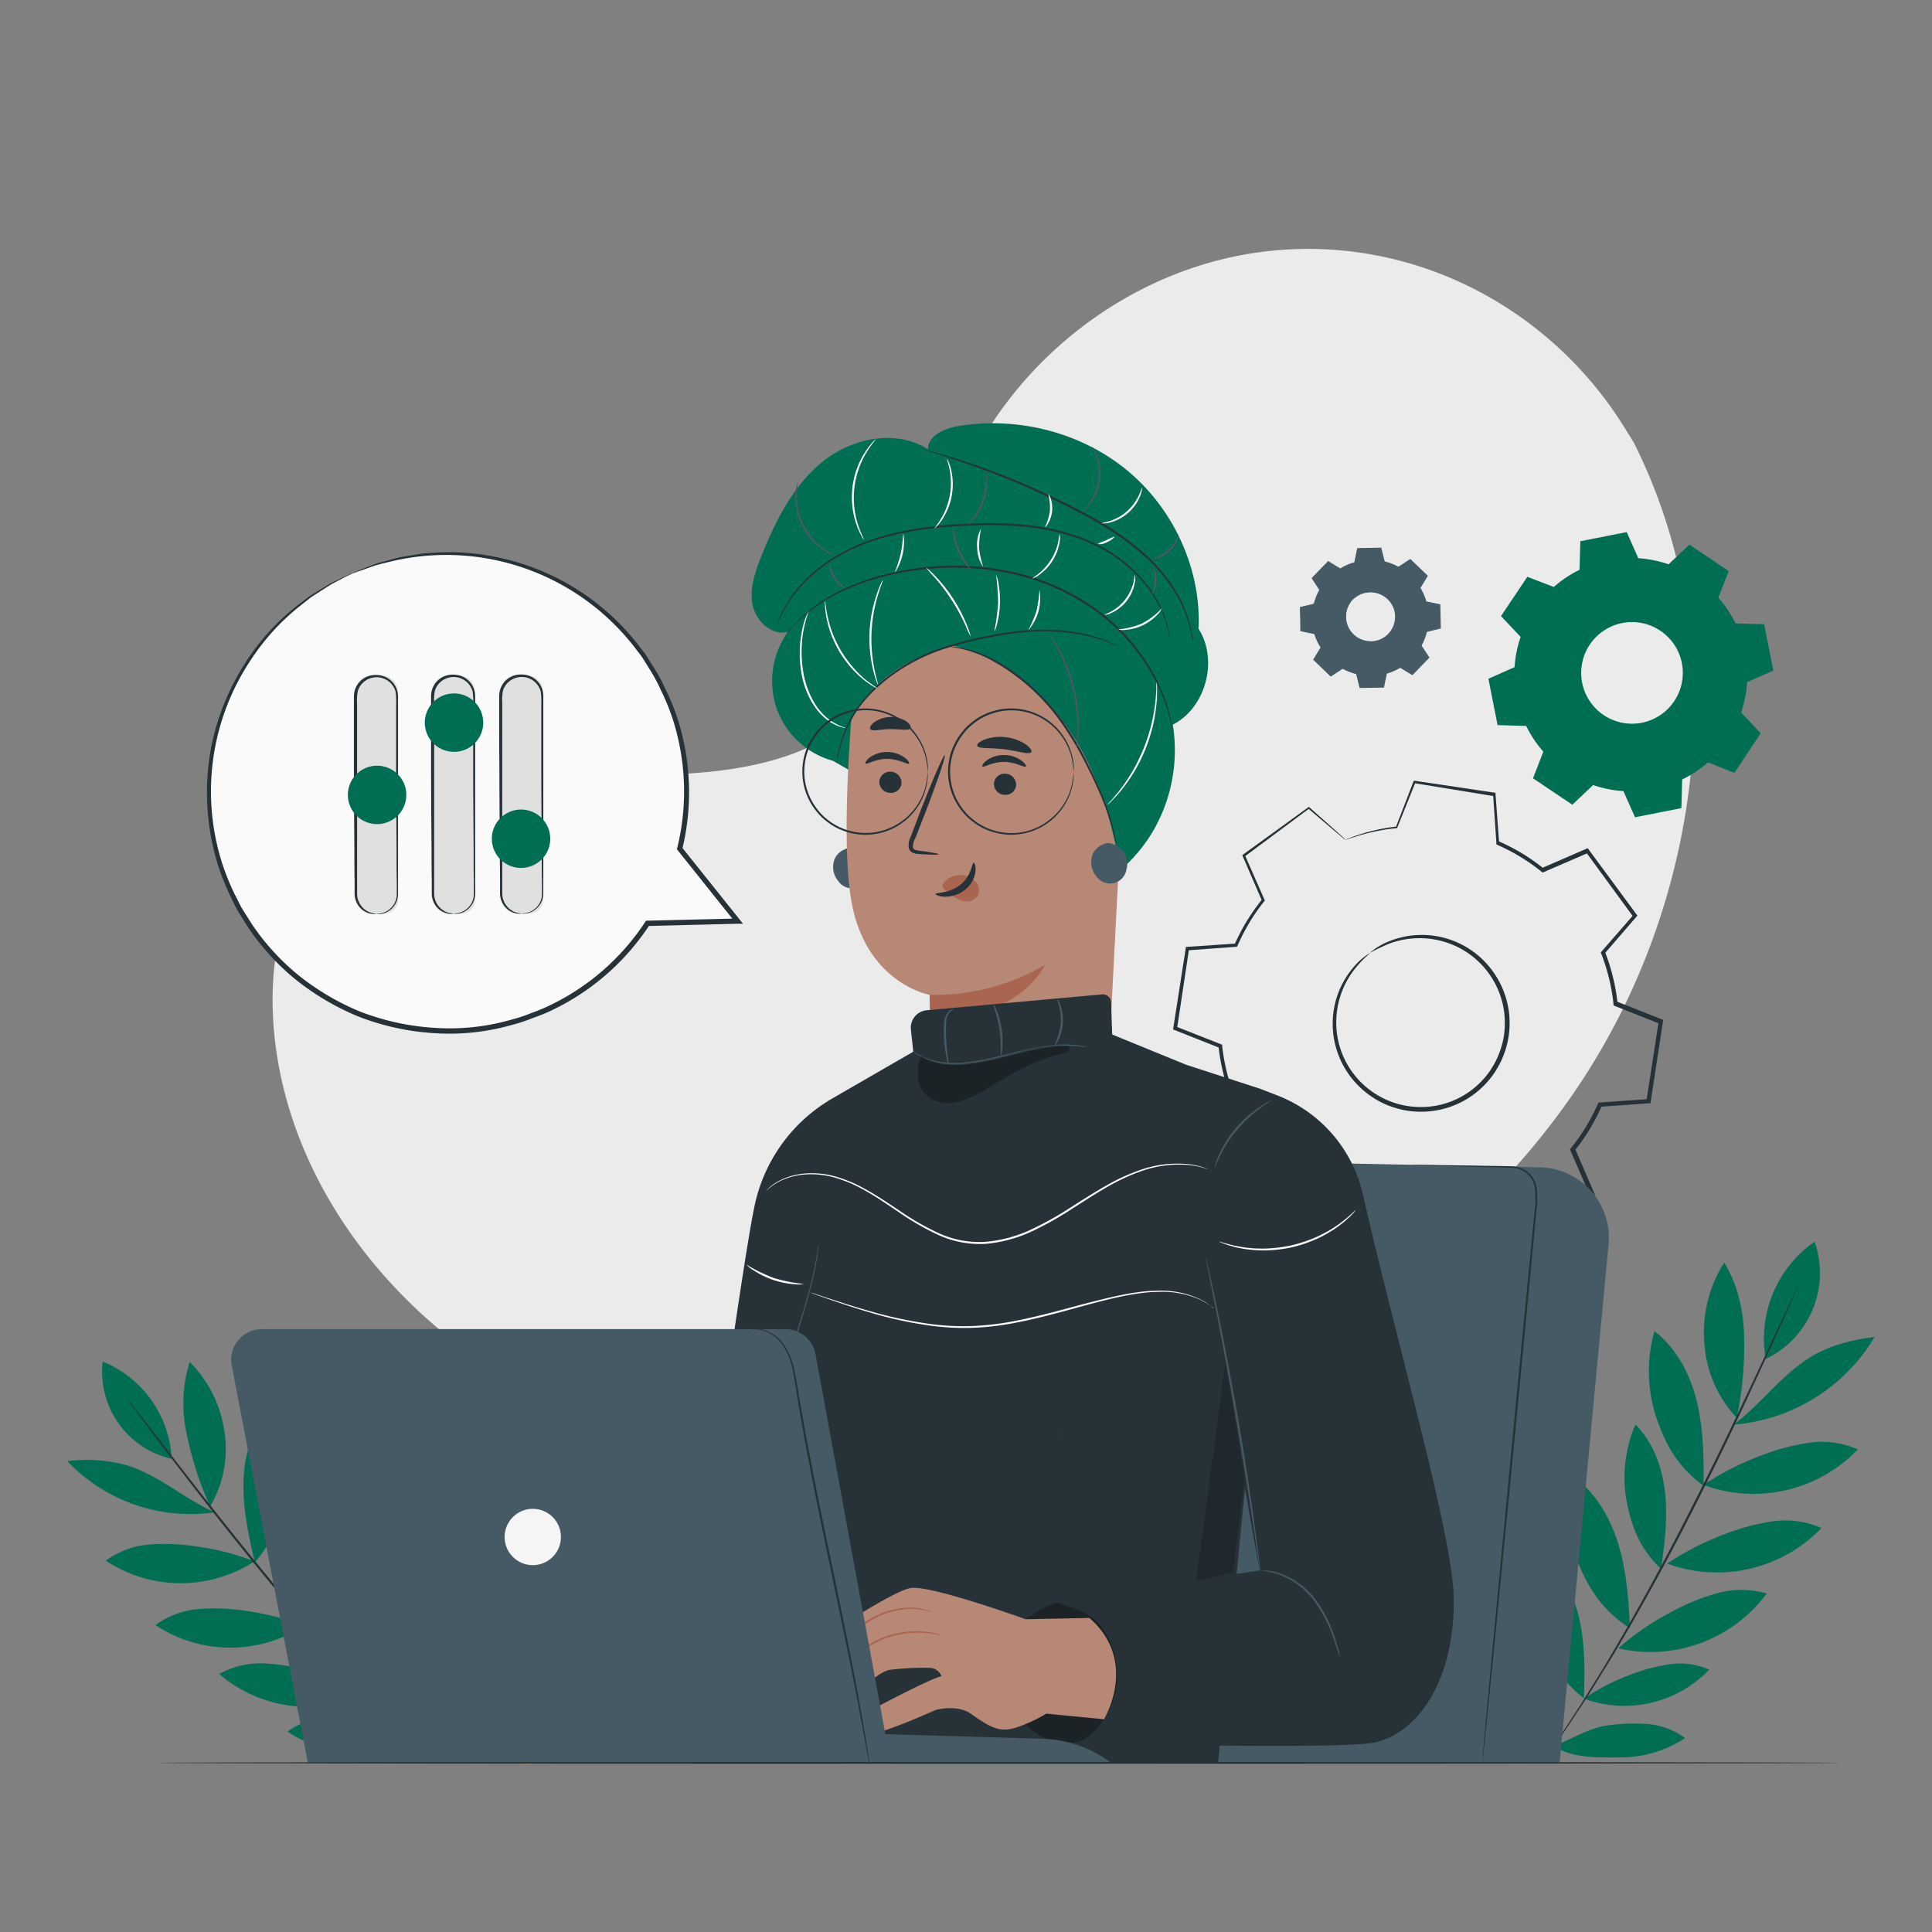 <svg xmlns="http://www.w3.org/2000/svg" viewBox="0 0 500 500"><rect x="0" y="0" width="500" height="500" fill="#808080" stroke="none"/><g id="freepik--background-simple--inject-2"><path d="M422.84,114.57,420.63,111C402,80.66,368.31,62.38,332.79,64.6a93,93,0,0,0-13.59,1.84c-32.3,6.83-60.4,30.94-72,61.83-6.85,18.16-8.77,39.07-21.77,53.49-16.91,18.76-45.64,19.35-70.89,18.57s-54-.11-70.82,18.73c-10.55,11.79-13.9,28.57-13.05,44.37,2.25,41.83,31.77,79.23,69.31,97.82s81.73,20.26,122.82,12.08c57.55-11.46,112.28-42.92,145.18-91.51S449.17,167,422.84,114.57Z" style="fill:#ebebeb"></path></g><g id="freepik--Gears--inject-2"><path d="M402.13,151.9a30.22,30.22,0,0,1,6.65-4.43l.21-7.4,12-2.37,3,6.77a30.07,30.07,0,0,1,7.84,1.57l5.38-5.09,10.18,6.83-2.67,6.91a29.76,29.76,0,0,1,4.43,6.65l7.41.21,2.37,12-6.78,3a30,30,0,0,1-1.56,7.83l5.08,5.38L448.88,200,442,197.31a30,30,0,0,1-6.66,4.43l-.2,7.4-12,2.37-3-6.77a30.07,30.07,0,0,1-7.84-1.57l-5.38,5.09-10.18-6.83,2.67-6.91a29.76,29.76,0,0,1-4.43-6.65l-7.41-.21-2.37-12,6.77-3a30.41,30.41,0,0,1,1.57-7.83l-5.08-5.38,6.82-10.18,6.91,2.66Zm9.31,14.92a13.15,13.15,0,1,0,18.24-3.6A13.15,13.15,0,0,0,411.44,166.82Z" style="fill:#006E52"></path><path d="M346.88,147.11a14.5,14.5,0,0,1,3.62-1.57l.74-3.58,6.05-.11.87,3.55a14.62,14.62,0,0,1,3.67,1.45l3.06-2,4.36,4.21-1.9,3.12a14.66,14.66,0,0,1,1.57,3.62l3.58.75.11,6.05-3.55.87a15.33,15.33,0,0,1-1.45,3.67l2,3.06-4.21,4.35-3.12-1.9a15.07,15.07,0,0,1-3.62,1.58l-.75,3.58-6.05.1-.87-3.55a14.89,14.89,0,0,1-3.67-1.44l-3.06,2-4.35-4.2,1.9-3.13a14.53,14.53,0,0,1-1.58-3.62l-3.58-.74-.1-6.05,3.55-.87a14.59,14.59,0,0,1,1.44-3.67l-2-3.06,4.2-4.36,3.13,1.9Zm3.22,8.06a6.49,6.49,0,1,0,9.18-.16A6.49,6.49,0,0,0,350.1,155.17Z" style="fill:#455a64"></path><path d="M350.1,155.17a4.87,4.87,0,0,1,1.21-1.06,6.48,6.48,0,0,1,4.24-1,6.55,6.55,0,0,1,2.88,1,6.68,6.68,0,0,1,2.32,2.62,6,6,0,0,1,.59,1.82,6.09,6.09,0,0,1,0,2,6.64,6.64,0,0,1-1.8,3.75,6.71,6.71,0,0,1-3.68,1.93,6.11,6.11,0,0,1-2,0,6.29,6.29,0,0,1-1.84-.52,6.59,6.59,0,0,1-2.7-2.24,6.52,6.52,0,0,1-.27-7.11,5.09,5.09,0,0,1,1-1.24s-.39.43-.89,1.32a6.5,6.5,0,0,0-.72,4.15,6.37,6.37,0,0,0,3.71,4.8,6,6,0,0,0,1.75.49,5.72,5.72,0,0,0,1.89,0,6.28,6.28,0,0,0,5.18-5.37,6,6,0,0,0,0-1.89,5.92,5.92,0,0,0-.54-1.73,6.42,6.42,0,0,0-9.06-2.67C350.52,154.76,350.14,155.2,350.1,155.17Z" style="fill:#455a64"></path><path d="M346.88,147.11l-.2-.11-.6-.34-2.36-1.4h.07l-4.17,4.37v-.11l2,3,0,.05,0,.06a14.53,14.53,0,0,0-1.42,3.65l0,.07h-.07l-3.55.89.1-.14q.06,2.86.12,6.05l-.12-.14,3.59.74.09,0,0,.09A14.65,14.65,0,0,0,342,167.5l.05.08-.05.08-1.89,3.13,0-.2,4.35,4.2-.21,0,3.06-2,.08-.06.1.05a14.85,14.85,0,0,0,3.63,1.43l.1,0,0,.11.87,3.55-.18-.14,6.05-.11-.18.15c.24-1.13.49-2.35.75-3.58l0-.11.11,0a15,15,0,0,0,3.57-1.55h0l.1,0,.09,0,3.13,1.9-.23,0,4.2-4.35,0,.23-2-3.06-.06-.1.05-.09a14.44,14.44,0,0,0,1.43-3.63l0-.1.1,0,3.56-.87-.14.18c0-2.07-.07-4.08-.1-6.05l.14.16-3.58-.75-.1,0,0-.09a14.6,14.6,0,0,0-1.55-3.59l0-.08,0-.08,1.9-3.12,0,.19-4.35-4.22.18,0-3.06,2-.07,0-.07,0a14.81,14.81,0,0,0-3.64-1.44l-.07,0,0-.07c-.31-1.29-.59-2.45-.85-3.55l.1.08-6.05.08.08-.07c-.3,1.43-.55,2.6-.76,3.58v0h0a15.13,15.13,0,0,0-2.76,1.07l-.65.34-.22.11a1.72,1.72,0,0,1,.2-.14l.64-.37a14.91,14.91,0,0,1,2.76-1.12l0,0c.2-1,.43-2.15.72-3.58v-.07h.07l6.05-.13h.09l0,.08c.27,1.1.56,2.26.88,3.55l-.09-.09a14.91,14.91,0,0,1,3.71,1.45h-.14l3.05-2,.1-.06.08.08,4.36,4.19.09.09-.06.11c-.62,1-1.24,2.05-1.89,3.12v-.16a15,15,0,0,1,1.59,3.65l-.12-.11,3.58.74.13,0v.13q.06,3,.12,6.05v.14l-.14,0-3.55.87.13-.13a14.76,14.76,0,0,1-1.46,3.72V167l2,3.05.08.13-.1.1-4.2,4.36-.11.1-.12-.07-3.13-1.9h.19a14.47,14.47,0,0,1-3.66,1.59l.13-.14c-.25,1.23-.51,2.45-.74,3.58l0,.15h-.15l-6.05.1h-.15l0-.14c-.3-1.23-.6-2.44-.87-3.56l.13.13a15,15,0,0,1-3.71-1.46h.18l-3.06,2-.12.08-.1-.1-4.34-4.2-.1-.1.07-.11,1.9-3.12v.16A14.69,14.69,0,0,1,340.1,164l.11.11-3.58-.75-.11,0v-.12c0-2.12-.07-4.15-.1-6.05v-.11l.11,0,3.55-.86-.09.09a15,15,0,0,1,1.47-3.7v.12l-2-3.07,0-.06.05-.06,4.23-4.33,0,0,0,0,2.31,1.44.59.37A1.72,1.72,0,0,1,346.88,147.11Z" style="fill:#455a64"></path><path d="M367.87,328.1h0l-20.64-3.17v0l-.89-12.57a51.08,51.08,0,0,1-11.61-7l-11.56,5v0l-12.36-16.84h0l8.25-9.51a51,51,0,0,1-3.23-13.19l-11.74-4.62v0l3.17-20.64h0l12.56-.89a51.34,51.34,0,0,1,7-11.61l-5-11.56h0l16.84-12.36,0,0,9.5,8.25a51.43,51.43,0,0,1,13.19-3.23L366,202.37h0l20.64,3.17v0l.89,12.56a51.26,51.26,0,0,1,11.61,7l11.57-5h0L423.12,237v0l-8.25,9.5a51.1,51.1,0,0,1,3.22,13.19l11.74,4.62v0L426.65,285h0l-12.57.88a51.23,51.23,0,0,1-7,11.61l5,11.57h0L395.2,321.4h0l-9.51-8.25a51,51,0,0,1-13.19,3.22Zm-20.61-3.22,20.58,3.17,4.62-11.73h0a50.76,50.76,0,0,0,13.21-3.23h0l9.51,8.25L412,309l-5-11.55v0a51,51,0,0,0,7-11.62v0h0l12.56-.88,3.16-20.58L418,259.73v0a50.79,50.79,0,0,0-3.23-13.2v0h0l8.25-9.5-12.32-16.79-11.55,5h0a51.15,51.15,0,0,0-11.62-7.05h0v0l-.88-12.56-20.59-3.16-4.61,11.73h0a51.5,51.5,0,0,0-13.2,3.23h0l-9.5-8.25-16.79,12.32,5,11.55h0a50.72,50.72,0,0,0-7.05,11.63h0l-12.56.89-3.16,20.58,11.73,4.62h0A51.27,51.27,0,0,0,319.1,284h0v0l-8.25,9.5,12.32,16.78,11.55-5h0a51,51,0,0,0,11.63,7h0Zm20.48-37.8a23.16,23.16,0,0,1-3.42-.26,22.4,22.4,0,1,1,14.88-41.39,22.37,22.37,0,0,1,10.66,22.64,22.39,22.39,0,0,1-17,18.4A21.93,21.93,0,0,1,367.74,287.08Zm-13.26-40.45v0A22.38,22.38,0,0,0,346,269.84a22.38,22.38,0,0,0,26.93,16.59,22.36,22.36,0,1,0-18.4-39.78Z" style="fill:#e0e0e0"></path><path d="M354.48,246.63a16.82,16.82,0,0,1,4.72-2.9A22.61,22.61,0,0,1,383.36,248a22.94,22.94,0,0,1,6.38,10.27,22.76,22.76,0,0,1-.1,13.34,22.83,22.83,0,0,1-21.93,16.1,21.75,21.75,0,0,1-6.81-1.05,21.43,21.43,0,0,1-5.95-2.87,22.89,22.89,0,0,1-7.88-9.16,22.61,22.61,0,0,1-2.16-10.31,22.34,22.34,0,0,1,5.38-14,17.07,17.07,0,0,1,4.19-3.64c.1.12-1.58,1.22-3.8,4a22.33,22.33,0,0,0-4.86,13.71,21.84,21.84,0,0,0,9.79,18.47,21.78,21.78,0,0,0,12.11,3.64,21.66,21.66,0,0,0,20.72-15.21,20.2,20.2,0,0,0,1-6.44,20.88,20.88,0,0,0-.85-6.2,22,22,0,0,0-6-9.83,21.71,21.71,0,0,0-8.71-5.05,22.3,22.3,0,0,0-14.53.52A53.85,53.85,0,0,0,354.48,246.63Z" style="fill:#263238"></path><path d="M348.22,217.36a4.07,4.07,0,0,1-.63-.48l-1.83-1.53-7.2-6.1h.26L322.07,221.7l.11-.39,5.07,11.54.09.2-.14.18a50.68,50.68,0,0,0-6.95,11.57l-.11.23-.25,0-12.58.92.42-.38c-1,6.49-2,13.38-3.12,20.62l-.31-.54L316,270.26l.3.12,0,.32a50.93,50.93,0,0,0,3.22,13.07l.13.31-.22.25-8.25,9.53,0-.71L323.64,310l-.72-.19,11.55-5,.34-.15.29.23a50.65,50.65,0,0,0,11.5,7l.34.15,0,.37c.28,3.94.58,8.24.89,12.58l-.53-.58L368,327.44l-.69.4c1.46-3.71,3-7.71,4.62-11.73l.14-.37.39,0a50.51,50.51,0,0,0,13-3.19h0l.37-.14.29.25,9.51,8.27-.79,0,16.82-12.33-.21.76-5-11.56-.15-.35.24-.3a50.54,50.54,0,0,0,7-11.48l.15-.35.37,0,12.58-.88-.56.52q1.64-10.56,3.19-20.62l.36.64-11.72-4.64-.33-.12,0-.35a50.91,50.91,0,0,0-3.18-13.07l-.12-.31.22-.26,8.28-9.5,0,.67-12.31-16.85.59.16-11.57,5-.25.11-.22-.17a50.67,50.67,0,0,0-11.51-7l-.24-.11v-.25c-.31-4.57-.59-8.69-.85-12.58l.32.35L366,202.68l.31-.18c-1.88,4.67-3.42,8.51-4.7,11.7l-.05.12h-.12a52.26,52.26,0,0,0-10,2l-2.41.77a5,5,0,0,1-.8.25A4.93,4.93,0,0,1,349,217c.52-.21,1.31-.52,2.38-.88a49.79,49.79,0,0,1,10.05-2.21l-.17.13c1.24-3.21,2.73-7.06,4.54-11.76l.08-.22.23,0,20.64,3.08.29,0,0,.3c.29,3.89.59,8,.93,12.58l-.25-.36a51.81,51.81,0,0,1,11.75,7.08l-.47-.07,11.54-5,.36-.16.23.32,12.38,16.79.25.35-.28.32-8.24,9.53.09-.57a51.88,51.88,0,0,1,3.29,13.36l-.36-.48L430,263.78l.44.17-.08.47q-1.53,10.06-3.14,20.62l-.07.49-.49,0-12.58.9.52-.37a51.54,51.54,0,0,1-7.12,11.77l.09-.64q2.49,5.71,5,11.55l.2.47-.41.3-16.82,12.35-.41.3-.38-.34q-4.73-4.1-9.52-8.26l.65.11h0A51.8,51.8,0,0,1,372.54,317l.53-.41c-1.59,4-3.16,8-4.62,11.74l-.19.47-.5-.08-20.62-3.17-.5-.08,0-.5c-.31-4.34-.61-8.64-.88-12.58l.37.52a51.55,51.55,0,0,1-11.77-7.14l.63.09-11.57,5L323,311l-.29-.38c-4.27-5.85-8.45-11.55-12.32-16.84l-.27-.37.3-.34,8.28-9.5-.1.56a51.87,51.87,0,0,1-3.24-13.36l.33.44-11.72-4.64-.38-.15.06-.4c1.13-7.23,2.21-14.12,3.22-20.61l.05-.37.37,0,12.58-.85-.36.25a51.8,51.8,0,0,1,7.14-11.7l-.05.39-5-11.58-.1-.24.21-.15,16.89-12.25.13-.1.12.11,7,6.21,1.8,1.63A6.81,6.81,0,0,1,348.22,217.36Z" style="fill:#263238"></path></g><g id="freepik--Plants--inject-2"><path d="M449.57,366.43a91.17,91.17,0,0,0,1.81-20.32c-.13-6.76-1.61-13.61-5.16-19.35a33.63,33.63,0,0,0-5.12,20.93,30.93,30.93,0,0,0,8.16,19" style="fill:#006E52"></path><path d="M440.86,384.51c.09-7.27,0-14.62-1.69-21.68s-5.26-13.9-11-18.33a38.27,38.27,0,0,0,.61,22.74c2.51,7.29,5.87,12.73,12.1,17.27" style="fill:#006E52"></path><path d="M429.84,406c1-6.5,1.78-13.08,1.08-19.61s-3-13.06-7.67-17.72a34.58,34.58,0,0,0-2.17,20.43c1.38,6.81,3.73,12.09,8.76,16.9" style="fill:#006E52"></path><path d="M421.83,421.36c-.35-7.38-.87-14.82-3.05-21.87s-6.19-13.77-12.31-17.9a38.74,38.74,0,0,0,2,23c3,7.23,6.74,12.54,13.32,16.76" style="fill:#006E52"></path><path d="M409.91,439.48c.23-6.77.33-13.61-1.13-20.22s-4.61-13.05-9.89-17.29a35.66,35.66,0,0,0,.11,21.18c2.19,6.84,5.21,12,10.91,16.33" style="fill:#006E52"></path><path d="M400,455c.24-6.77.33-13.61-1.12-20.22s-3.87-12.42-9.14-16.66c-2.12,6.85-2.83,13.72-.64,20.55s5.2,12,10.9,16.33" style="fill:#006E52"></path><path d="M440.89,384.31a70.22,70.22,0,0,1,14.65-7.53,57.16,57.16,0,0,1,12.54-3.38,23.18,23.18,0,0,1,12.73,1.7,37.39,37.39,0,0,1-39.92,9.21" style="fill:#006E52"></path><path d="M409.89,439.6a57.17,57.17,0,0,1,11.92-6.13,46.35,46.35,0,0,1,10.2-2.75,18.87,18.87,0,0,1,10.35,1.38,30.43,30.43,0,0,1-32.47,7.5" style="fill:#006E52"></path><path d="M402.12,451.91c4-1.56,9.37-4.78,13.63-5.32a46.61,46.61,0,0,1,10.55-.42,18.91,18.91,0,0,1,9.79,3.66,30.68,30.68,0,0,1-16.65,5c-5.88,0-12.4.28-17.32-2.93" style="fill:#006E52"></path><path d="M431.47,404.66a69.81,69.81,0,0,1,14.66-7.53,57,57,0,0,1,12.53-3.39,23.26,23.26,0,0,1,12.73,1.71,37.44,37.44,0,0,1-39.92,9.21" style="fill:#006E52"></path><path d="M418.79,426.58a70.12,70.12,0,0,1,13.59-9.32,56.75,56.75,0,0,1,12-4.93,23.16,23.16,0,0,1,12.84.08,37.39,37.39,0,0,1-38.44,14.17" style="fill:#006E52"></path><path d="M448.63,368.69A46.76,46.76,0,0,0,485.15,346c-5.49.69-11,2-15.78,4.73-8,4.63-13.35,12.43-20.74,18" style="fill:#006E52"></path><path d="M457,351.69a24.66,24.66,0,0,0,12.63-30.35A30.61,30.61,0,0,0,457,352" style="fill:#006E52"></path><path d="M399.07,456.25a3,3,0,0,1,.19-.31c.14-.23.34-.52.58-.89.55-.8,1.32-1.94,2.3-3.39s2.23-3.26,3.59-5.38,3-4.5,4.64-7.21,3.54-5.63,5.44-8.84,3.93-6.65,6-10.29c4.14-7.3,8.59-15.39,13-24,8.92-17.22,16.4-33.1,21.77-44.61L463,337.69c.75-1.58,1.33-2.83,1.74-3.7.19-.4.34-.72.46-1s.17-.32.17-.32a1.55,1.55,0,0,1-.12.34c-.1.25-.24.57-.42,1l-1.64,3.75c-1.44,3.24-3.54,7.94-6.19,13.71-5.28,11.56-12.72,27.47-21.64,44.7-4.45,8.61-8.91,16.7-13.09,24-2.11,3.63-4.11,7.09-6.07,10.27s-3.79,6.14-5.5,8.82-3.31,5.07-4.71,7.17-2.63,3.89-3.67,5.34l-2.37,3.33-.63.86C399.16,456.16,399.08,456.26,399.07,456.25Z" style="fill:#263238"></path><path d="M54.22,389.51a86.32,86.32,0,0,1-5.85-18.23,35.86,35.86,0,0,1,.72-18.79,31.53,31.53,0,0,1,9,18.11,29,29,0,0,1-3.56,19" style="fill:#006E52"></path><path d="M65.94,404.27c-1.59-6.64-3-13.38-2.94-20.21s2-13.81,6.31-19.06A35.91,35.91,0,0,1,73.44,386c-.79,7.19-2.74,12.87-7.5,18.32" style="fill:#006E52"></path><path d="M80.47,421.69c-2.21-5.75-4.33-11.61-5-17.73s.09-12.59,3.36-17.81A32.38,32.38,0,0,1,85,404.41c.15,6.52-.92,11.84-4.53,17.28" style="fill:#006E52"></path><path d="M91,434.07c-1.2-6.82-2.26-13.75-1.72-20.66s2.82-13.88,7.57-18.93A36.48,36.48,0,0,1,99.71,416c-1.25,7.23-3.58,12.87-8.74,18.09" style="fill:#006E52"></path><path d="M105.64,448.2c-1.62-6.15-3.12-12.4-3.15-18.75s1.53-12.9,5.48-17.87A33.41,33.41,0,0,1,112.25,431c-.59,6.7-2.3,12-6.61,17.2" style="fill:#006E52"></path><path d="M65.87,404.09a65.68,65.68,0,0,0-15-3.87,53.46,53.46,0,0,0-12.18-.51,21.8,21.8,0,0,0-11.3,4.19,35.09,35.09,0,0,0,38.45.19" style="fill:#006E52"></path><path d="M105.68,448.3a53.35,53.35,0,0,0-12.18-3.14,43.31,43.31,0,0,0-9.91-.42,17.6,17.6,0,0,0-9.19,3.41,28.55,28.55,0,0,0,31.28.15" style="fill:#006E52"></path><path d="M78.7,420.77a65.74,65.74,0,0,0-15-3.86,53.35,53.35,0,0,0-12.17-.51,21.79,21.79,0,0,0-11.3,4.18,35.09,35.09,0,0,0,38.45.19" style="fill:#006E52"></path><path d="M94.83,438.22a65.71,65.71,0,0,0-14.36-5.72,54.09,54.09,0,0,0-12-2,21.83,21.83,0,0,0-11.74,2.73,35.1,35.1,0,0,0,38.12,5" style="fill:#006E52"></path><path d="M55.56,391.39a43.91,43.91,0,0,1-38.13-13.24,39.05,39.05,0,0,1,15.42,1.07c8.28,2.58,14.79,8.62,22.71,12.17" style="fill:#006E52"></path><path d="M44.41,377.54a23.13,23.13,0,0,1-17.84-25.17A28.7,28.7,0,0,1,44.43,377.8" style="fill:#006E52"></path><path d="M109.17,452.15a1.41,1.41,0,0,1-.24-.2l-.66-.61L105.78,449c-1.08-1-2.4-2.32-3.89-3.84s-3.22-3.21-5-5.16c-7.44-7.71-17.36-18.7-27.77-31.3s-19.46-24.32-25.93-32.85c-3.24-4.27-5.83-7.74-7.61-10.14l-2-2.78-.52-.73a1.05,1.05,0,0,1-.16-.26l.2.22.56.7,2.12,2.72c1.85,2.4,4.49,5.83,7.75,10,6.54,8.48,15.62,20.16,26,32.74s20.27,23.62,27.63,31.39c1.82,2,3.53,3.68,5,5.21s2.76,2.83,3.82,3.89l2.43,2.46.62.64Z" style="fill:#263238"></path></g><g id="freepik--Chair--inject-2"><path d="M403.62,456.25,416.29,322.1a18.23,18.23,0,0,0-17.79-20L257.41,299.3a18.24,18.24,0,0,0-18.55,16.77L228.05,456.19Z" style="fill:#455a64"></path><path d="M383.6,456.22a2.58,2.58,0,0,0,.08-.47c0-.34.09-.8.16-1.4.13-1.25.33-3.05.57-5.36.47-4.68,1.15-11.41,2-19.72,1.63-16.69,3.88-39.69,6.36-65.1,1.89-19.8,3.65-38.13,5.07-53.05h0q0-1.12-.06-2.22a8.93,8.93,0,0,0-.23-2.18,6.69,6.69,0,0,0-2.33-3.51,6.6,6.6,0,0,0-3.76-1.38l-3.71-.07-12.37-.19-7.91-.1h-2.07c-.47,0-.71,0-.71,0s.24,0,.71.05l2.07.08,7.91.22,12.36.3,3.7.1a6.17,6.17,0,0,1,5.68,4.6,8.38,8.38,0,0,1,.21,2.09c0,.72,0,1.45.05,2.19v0c-1.45,14.92-3.24,33.25-5.17,53.05-2.42,25.41-4.61,48.42-6.19,65.11-.77,8.32-1.39,15-1.82,19.74-.2,2.31-.35,4.12-.46,5.37-.05.6-.08,1.06-.11,1.4A3.47,3.47,0,0,0,383.6,456.22Z" style="fill:#263238"></path></g><g id="freepik--Character--inject-2"><path d="M223.65,221.24A6.52,6.52,0,0,0,221,219.6l.19,0a4.85,4.85,0,0,0-.55-.08,2.57,2.57,0,0,0-2,.29h0a4.77,4.77,0,0,0-2.56,2.32,5.64,5.64,0,0,0,.79,5.79,4.31,4.31,0,0,0,7.87-1.65A5.37,5.37,0,0,0,223.65,221.24Z" style="fill:#455a64"></path><path d="M215.63,196.92A21.6,21.6,0,0,1,201,183.37a22,22,0,0,1,2.89-19.83c-4.14,1.06-8.26-2.79-9.11-7s.65-8.57,2.25-12.58c3.66-9.15,8.24-18.33,15.87-24.48s19-8.49,27.24-3.2c.07-3.59,4.28-5.39,7.78-6,15.26-2.52,31.6,1.48,43.62,11.32s19.37,25.49,18.65,41.13c5.18,8.12,1.86,20.46-6.67,24.82a41.62,41.62,0,0,1-5,27.34,40.87,40.87,0,0,1-21.16,17.75" style="fill:#006E52"></path><path d="M220.16,188.11c.93-13.37,9.9-29.71,23.21-28.21l41.52,10.8a7.85,7.85,0,0,1,7,8L286.71,279l.29.06S277.39,307.26,250,298.5c-5.45-1.74-7.91-7.71-9-13.85l-.28,0c0-.73,0-1.4,0-2.1a65.92,65.92,0,0,1-.1-13.77h0c0-8.1,0-11.42,0-11.34s-17.06-3-20.45-25.26C218.44,221.12,219.12,203,220.16,188.11Z" style="fill:#b78876"></path><path d="M227.57,202.29a2.85,2.85,0,0,0,2.74,2.9,2.73,2.73,0,0,0,3-2.56,2.86,2.86,0,0,0-2.73-2.9A2.75,2.75,0,0,0,227.57,202.29Z" style="fill:#263238"></path><path d="M224,197.58c.35.38,2.53-1.21,5.61-1.18s5.31,1.58,5.65,1.21c.16-.17-.19-.84-1.17-1.56a7.79,7.79,0,0,0-4.52-1.43,7.55,7.55,0,0,0-4.47,1.41C224.18,196.74,223.86,197.42,224,197.58Z" style="fill:#263238"></path><path d="M257.23,202.8a2.85,2.85,0,0,0,2.74,2.9,2.73,2.73,0,0,0,3-2.56,2.87,2.87,0,0,0-2.73-2.9A2.74,2.74,0,0,0,257.23,202.8Z" style="fill:#263238"></path><path d="M254.25,198.36c.36.38,2.54-1.21,5.61-1.18s5.32,1.58,5.65,1.21c.17-.17-.19-.84-1.17-1.56a7.77,7.77,0,0,0-4.52-1.43,7.52,7.52,0,0,0-4.46,1.41C254.41,197.52,254.08,198.2,254.25,198.36Z" style="fill:#263238"></path><path d="M242.94,221.09c0-.17-1.89-.51-5-.93-.78-.09-1.53-.25-1.65-.79a3.89,3.89,0,0,1,.54-2.32c.75-1.9,1.53-3.88,2.36-6,3.28-8.49,5.66-15.48,5.32-15.61s-3.28,6.65-6.56,15.14c-.79,2.1-1.55,4.09-2.27,6a4.58,4.58,0,0,0-.43,3.08,2,2,0,0,0,1.29,1.16,5.31,5.31,0,0,0,1.33.19C241,221.24,242.93,221.27,242.94,221.09Z" style="fill:#263238"></path><path d="M240.57,257.47a56.64,56.64,0,0,0,29.89-7.76s-7.34,15.26-29.63,13Z" style="fill:#aa6550"></path><path d="M244.19,228.51a5.55,5.55,0,0,1,5-2,5,5,0,0,1,3.48,1.9,3.21,3.21,0,0,1,.22,3.66,3.74,3.74,0,0,1-4,1,11.72,11.72,0,0,1-3.91-2.38,3.41,3.41,0,0,1-.87-.91,1,1,0,0,1,0-1.15" style="fill:#aa6550"></path><path d="M252,223.28c-.5,0-.53,3.31-3.41,5.66s-6.42,2-6.45,2.42c-.05.21.79.66,2.29.71a8.29,8.29,0,0,0,5.38-1.84,7.19,7.19,0,0,0,2.64-4.74C252.57,224.09,252.2,223.26,252,223.28Z" style="fill:#263238"></path><path d="M252.91,193c.3.84,3.37.46,7,.92s6.52,1.47,7,.72c.22-.36-.28-1.15-1.45-2a11.84,11.84,0,0,0-5.18-1.85,11.66,11.66,0,0,0-5.47.61C253.45,191.92,252.78,192.57,252.91,193Z" style="fill:#263238"></path><path d="M225.22,188.69c.54.7,2.66,0,5.21,0s4.7.5,5.2-.23c.22-.35-.11-1.05-1-1.72a7.08,7.08,0,0,0-4.22-1.17,7.19,7.19,0,0,0-4.17,1.37C225.29,187.63,225,188.35,225.22,188.69Z" style="fill:#263238"></path><path d="M277.86,199.73a27.22,27.22,0,0,0-.6-3.92,15.39,15.39,0,0,0-1.8-4.24,16,16,0,0,0-4.08-4.51,15.86,15.86,0,0,0-15.05-2.25,15.07,15.07,0,0,0-4,2.16,14.66,14.66,0,0,0-3.35,3.38,15.77,15.77,0,0,0,0,18.75,14.66,14.66,0,0,0,3.35,3.38,15.07,15.07,0,0,0,4,2.16,16,16,0,0,0,8.34.71,15.79,15.79,0,0,0,6.71-3,16,16,0,0,0,4.08-4.51,15.26,15.26,0,0,0,1.8-4.24,27.44,27.44,0,0,0,.6-3.91,1,1,0,0,1,0,.26c0,.2,0,.45,0,.77a7.57,7.57,0,0,1-.1,1.24,12.93,12.93,0,0,1-.3,1.69,15.5,15.5,0,0,1-1.75,4.34,16.09,16.09,0,0,1-4.1,4.66,16.21,16.21,0,0,1-15.45,2.4,15.35,15.35,0,0,1-4.14-2.21,18.5,18.5,0,0,1-1.86-1.58,17.09,17.09,0,0,1-1.61-1.89,16.26,16.26,0,0,1,0-19.37,17.09,17.09,0,0,1,1.61-1.89,18.5,18.5,0,0,1,1.86-1.58,15.35,15.35,0,0,1,4.14-2.21,16.27,16.27,0,0,1,8.59-.68,16.25,16.25,0,0,1,11,7.74,15.5,15.5,0,0,1,1.75,4.34,13.23,13.23,0,0,1,.3,1.69,7.65,7.65,0,0,1,.1,1.24c0,.32,0,.57,0,.77A1.1,1.1,0,0,1,277.86,199.73Z" style="fill:#263238"></path><path d="M303.42,188.72a1.12,1.12,0,0,1-.09-.31c-.06-.23-.13-.53-.21-.91s-.19-.91-.35-1.49-.35-1.26-.55-2a48.12,48.12,0,0,0-5.57-12,52.33,52.33,0,0,0-13.47-14.16,58.48,58.48,0,0,0-21.94-9.47,70.49,70.49,0,0,0-24-.8,64.75,64.75,0,0,0-18.88,5.25,46.76,46.76,0,0,0-6.57,3.71,41.81,41.81,0,0,0-4.47,3.54l-1.52,1.43-1,1.13-.64.68a1.53,1.53,0,0,1-.24.23,1.44,1.44,0,0,1,.2-.26l.6-.72,1-1.16,1.49-1.48a40.68,40.68,0,0,1,4.44-3.63,46.37,46.37,0,0,1,6.59-3.8,63.75,63.75,0,0,1,19-5.4,70.2,70.2,0,0,1,24.13.77,58.65,58.65,0,0,1,22.11,9.59A52.19,52.19,0,0,1,297,171.8a46.21,46.21,0,0,1,5.45,12.14l.51,2c.15.59.22,1.1.3,1.51s.12.69.16.92A1.11,1.11,0,0,1,303.42,188.72Z" style="fill:#263238"></path><path d="M308.83,167.22a.65.65,0,0,1-.05-.23c0-.19,0-.41-.09-.69-.06-.6-.2-1.48-.43-2.61a32.25,32.25,0,0,0-3.42-9.05,42.06,42.06,0,0,0-9.07-11.1,78,78,0,0,0-14.6-9.9,208.22,208.22,0,0,0-29.35-13.08c-3.88-1.38-7.06-2.4-9.26-3.08L240,116.7l-.65-.21c-.15,0-.23-.08-.22-.09s.08,0,.23,0l.67.16c.59.15,1.46.37,2.57.69,2.22.62,5.41,1.58,9.32,2.92a195.12,195.12,0,0,1,29.48,13,77,77,0,0,1,14.67,10,41.83,41.83,0,0,1,9.07,11.28,31.1,31.1,0,0,1,3.3,9.19,23.14,23.14,0,0,1,.34,2.64q0,.42,0,.69A.73.73,0,0,1,308.83,167.22Z" style="fill:#263238"></path><path d="M240.34,166.25s20.91-.31,36.74,23.29c10.43,15.56,12.63,35.09,12.63,35.09l8.07-37.17-6-17-14.45-8.17-27.42-1.54-10.35,5.12" style="fill:#006E52"></path><path d="M281.31,168.18c-33.3-8-59.93,3-64.81,29.13l-8.94-14.59,19.49-23.46,19-4.94,38.19,5.81Z" style="fill:#006E52"></path><path d="M302.84,165.92a1.29,1.29,0,0,1-.08-.32c0-.24-.09-.55-.16-.94a12.19,12.19,0,0,0-.3-1.52c-.16-.6-.29-1.29-.56-2a28.82,28.82,0,0,0-2.3-5.32,32.58,32.58,0,0,0-4.51-6.19,37.83,37.83,0,0,0-7.09-6,42.26,42.26,0,0,0-9.6-4.6c-7.14-2.43-15.5-3.29-24.19-3.11s-17,1-24.31,2.93a54.38,54.38,0,0,0-10,3.67,42.67,42.67,0,0,0-7.86,4.95,34.7,34.7,0,0,0-8.79,10.12c-.39.7-.73,1.32-1,1.88s-.49,1-.64,1.41-.27.66-.37.89-.13.3-.14.29a23.07,23.07,0,0,1,1.95-4.57,34.05,34.05,0,0,1,8.74-10.3,41.9,41.9,0,0,1,7.9-5,54.36,54.36,0,0,1,10.08-3.76c7.35-2,15.7-2.78,24.43-3s17.15.7,24.35,3.18a42.1,42.1,0,0,1,9.69,4.69,37.46,37.46,0,0,1,7.12,6.1,32.52,32.52,0,0,1,4.5,6.29,28.1,28.1,0,0,1,2.23,5.4,19.42,19.42,0,0,1,.52,2.06,10.1,10.1,0,0,1,.25,1.54c.05.4.09.71.12,1A1.54,1.54,0,0,1,302.84,165.92Z" style="fill:#263238"></path><path d="M219,188.42a5.86,5.86,0,0,1-1.38-.27,11.92,11.92,0,0,1-3.42-1.74,15.62,15.62,0,0,1-3.82-4.23,22.64,22.64,0,0,1-2.67-6.45,30.32,30.32,0,0,1-.14-12.58,20,20,0,0,1,1.09-3.68c.16-.42.33-.73.43-.94s.18-.32.19-.31a35.06,35.06,0,0,0-1.35,5,32,32,0,0,0,.29,12.39,23.55,23.55,0,0,0,2.56,6.32,15.76,15.76,0,0,0,3.64,4.18A15.07,15.07,0,0,0,219,188.42Z" style="fill:#fafafa"></path><path d="M289.46,167.31l-.22-.07-.62-.27-1-.44-1.4-.53a40.43,40.43,0,0,0-9.23-2.22,57.18,57.18,0,0,0-14.08.06c-2.64.31-5.39.81-8.23,1.39s-5.75,1.29-8.68,2.2c-11.82,3.42-20.93,10.87-25,17.74a32.29,32.29,0,0,0-3.67,8.73c-.29,1.09-.46,1.94-.58,2.53-.06.26-.1.48-.14.66a1,1,0,0,1-.07.22.58.58,0,0,1,0-.23c0-.18.06-.4.1-.67a24.38,24.38,0,0,1,.49-2.56,30.72,30.72,0,0,1,3.54-8.87c4.08-7,13.28-14.6,25.21-18,3-.91,5.88-1.61,8.73-2.2s5.61-1.07,8.27-1.36a56.19,56.19,0,0,1,14.19,0,38.65,38.65,0,0,1,9.25,2.4l1.39.58,1,.49.6.31C289.4,167.26,289.47,167.3,289.46,167.31Z" style="fill:#263238"></path><path d="M245.88,167.36a3.36,3.36,0,0,1,.73,0,18.9,18.9,0,0,1,2.06.27,28.91,28.91,0,0,1,7.25,2.42c5.84,2.77,13.13,8.36,18.94,16.37a81.05,81.05,0,0,1,7.05,12,98.58,98.58,0,0,1,4.51,10.4,51.74,51.74,0,0,1,2.13,7.33c.17.89.29,1.58.34,2.05a3.88,3.88,0,0,1,.07.72,3.07,3.07,0,0,1-.17-.7c-.08-.47-.23-1.15-.44-2a60.83,60.83,0,0,0-2.27-7.26,105.82,105.82,0,0,0-4.6-10.3,84.39,84.39,0,0,0-7-11.87,53.83,53.83,0,0,0-18.68-16.34,30.77,30.77,0,0,0-7.13-2.55c-.88-.18-1.56-.31-2-.37A4,4,0,0,1,245.88,167.36Z" style="fill:#263238"></path><path d="M240.11,199.73a25.52,25.52,0,0,0-.6-3.92,15.39,15.39,0,0,0-1.8-4.24,16,16,0,0,0-4.08-4.51,15.79,15.79,0,0,0-6.71-3,16,16,0,0,0-8.34.71,15.07,15.07,0,0,0-4,2.16,14.66,14.66,0,0,0-3.35,3.38,15.81,15.81,0,0,0,0,18.75,14.66,14.66,0,0,0,3.35,3.38,15.07,15.07,0,0,0,4,2.16,16,16,0,0,0,8.35.71,16.1,16.1,0,0,0,10.78-7.47,15.26,15.26,0,0,0,1.8-4.24,25.7,25.7,0,0,0,.6-3.91.71.71,0,0,1,0,.26c0,.2,0,.45,0,.77A7.57,7.57,0,0,1,240,202a12.93,12.93,0,0,1-.3,1.69A15.5,15.5,0,0,1,238,208a16.09,16.09,0,0,1-4.1,4.66,16.21,16.21,0,0,1-15.45,2.4,15.35,15.35,0,0,1-4.14-2.21,18.5,18.5,0,0,1-1.86-1.58,17.09,17.09,0,0,1-1.61-1.89,16.26,16.26,0,0,1,0-19.37,17.09,17.09,0,0,1,1.61-1.89,18.5,18.5,0,0,1,1.86-1.58,15.35,15.35,0,0,1,4.14-2.21A16.23,16.23,0,0,1,238,191.42a15.5,15.5,0,0,1,1.75,4.34,13.23,13.23,0,0,1,.3,1.69,7.65,7.65,0,0,1,.1,1.24c0,.32,0,.57,0,.77A.8.8,0,0,1,240.11,199.73Z" style="fill:#263238"></path><path d="M290.39,220a6.38,6.38,0,0,0-2.61-1.64h.2a3.63,3.63,0,0,0-.56-.09,2.53,2.53,0,0,0-2,.3h0a4.79,4.79,0,0,0-2.55,2.32,5.62,5.62,0,0,0,.79,5.79,4.3,4.3,0,0,0,7.86-1.65A5.34,5.34,0,0,0,290.39,220Z" style="fill:#455a64"></path><path d="M227.08,178.19a4.55,4.55,0,0,1-1-.5A9.74,9.74,0,0,1,225,177a16.51,16.51,0,0,1-1.36-1,25.52,25.52,0,0,1-3.2-3,29.76,29.76,0,0,1-3.2-4.34,30.41,30.41,0,0,1-2.29-4.89,26.33,26.33,0,0,1-1.12-4.26c-.13-.61-.17-1.18-.23-1.67a9.06,9.06,0,0,1-.09-1.27,4.87,4.87,0,0,1,0-1.09c.1,0,.16,1.54.66,4a30.43,30.43,0,0,0,1.21,4.17,31.74,31.74,0,0,0,2.29,4.78,32.28,32.28,0,0,0,3.11,4.29,30.33,30.33,0,0,0,3.07,3.06C225.8,177.32,227.13,178.1,227.08,178.19Z" style="fill:#fafafa"></path><path d="M228.53,150.06c.08,0-.56,1.46-1.29,3.86a39,39,0,0,0-1.68,9.6,39.76,39.76,0,0,0,.75,9.73c.51,2.45,1,3.93.93,4a4,4,0,0,1-.43-1,23.73,23.73,0,0,1-.85-2.87,35.16,35.16,0,0,1,.93-19.53A23.1,23.1,0,0,1,228,151,4.53,4.53,0,0,1,228.53,150.06Z" style="fill:#fafafa"></path><path d="M251.18,164.71a29.06,29.06,0,0,1-1.31-2.85,50.43,50.43,0,0,0-8.14-12.59,29.36,29.36,0,0,1-2.06-2.36,3,3,0,0,1,.67.52c.42.35,1,.89,1.66,1.59a40.07,40.07,0,0,1,8.21,12.7c.36.9.62,1.64.78,2.16A3.06,3.06,0,0,1,251.18,164.71Z" style="fill:#fafafa"></path><path d="M257.78,148.79a6.76,6.76,0,0,1,.61,2.11,24.53,24.53,0,0,1-.34,10.51,7.16,7.16,0,0,1-.74,2.06,58.35,58.35,0,0,0,1-7.31A58.73,58.73,0,0,0,257.78,148.79Z" style="fill:#fafafa"></path><path d="M269,152.6a12.53,12.53,0,0,1-2.9,10.53,32.39,32.39,0,0,0,2.16-5.07A32.47,32.47,0,0,0,269,152.6Z" style="fill:#fafafa"></path><path d="M278.68,193.29c-.1,0,.11-1.73.12-4.51A46.57,46.57,0,0,0,277.51,178a45.82,45.82,0,0,0-3.81-10.13c-1.29-2.46-2.26-3.89-2.19-3.94a5.08,5.08,0,0,1,.75,1,28.38,28.38,0,0,1,1.76,2.81,41.2,41.2,0,0,1,4,10.18,40.77,40.77,0,0,1,1.14,10.87,30,30,0,0,1-.26,3.3A6.18,6.18,0,0,1,278.68,193.29Z" style="fill:#455a64"></path><path d="M299.33,176.51a7,7,0,0,1,.11,1.38c0,.45,0,1,0,1.64s0,1.36-.11,2.16a41.2,41.2,0,0,1-.83,5.57A42.29,42.29,0,0,1,293.37,200a43.63,43.63,0,0,1-3.25,4.6c-.49.63-1,1.16-1.42,1.63s-.81.87-1.13,1.18a7.08,7.08,0,0,1-1,.92,6.9,6.9,0,0,1,.89-1.06c.3-.33.67-.74,1.06-1.23s.88-1,1.35-1.67a45.82,45.82,0,0,0,3.13-4.62,49.85,49.85,0,0,0,3-6.12,49.33,49.33,0,0,0,2.06-6.51,45.66,45.66,0,0,0,.94-5.5c.11-.79.13-1.51.18-2.14s.08-1.17.08-1.62A7.64,7.64,0,0,1,299.33,176.51Z" style="fill:#fafafa"></path><path d="M274.23,138.18a5.28,5.28,0,0,1,0,2.1,12.81,12.81,0,0,1-5.24,8.45,5.34,5.34,0,0,1-1.87,1c0-.07.66-.46,1.65-1.25a14.63,14.63,0,0,0,5.1-8.23A20.55,20.55,0,0,1,274.23,138.18Z" style="fill:#fafafa"></path><path d="M293.72,148.8a4.58,4.58,0,0,1-.05,2.07,10.71,10.71,0,0,1-2,4.55,10.54,10.54,0,0,1-3.88,3.14,4.52,4.52,0,0,1-2,.58c0-.08.73-.31,1.82-.91a12,12,0,0,0,3.63-3.13,11.9,11.9,0,0,0,2.09-4.31C293.61,149.59,293.63,148.8,293.72,148.8Z" style="fill:#fafafa"></path><path d="M300.72,157.42a4.9,4.9,0,0,1-1.13,1.59,12.54,12.54,0,0,1-8.36,4,4.73,4.73,0,0,1-1.94-.13,19.39,19.39,0,0,0,6.28-1.53A19.63,19.63,0,0,0,300.72,157.42Z" style="fill:#fafafa"></path><path d="M254.46,146.71a8.56,8.56,0,0,1-1.56-4.89,8.44,8.44,0,0,1,1-5,23.38,23.38,0,0,0-.52,5A24.27,24.27,0,0,0,254.46,146.71Z" style="fill:#fafafa"></path><path d="M251.41,147.5c0,.05-.61-.41-1.37-1.31a15.34,15.34,0,0,1-3.4-8.38,5.07,5.07,0,0,1,.06-1.89,30.2,30.2,0,0,0,1.49,6.14A29.36,29.36,0,0,0,251.41,147.5Z" style="fill:#455a64"></path><path d="M233.82,138.18a14.77,14.77,0,0,1-2.16,9.93c-.15-.07.86-2.14,1.45-4.89S233.66,138.18,233.82,138.18Z" style="fill:#fafafa"></path><path d="M218.77,152.27c0,.06-.48-.09-1.12-.52a7.2,7.2,0,0,1-2-2.2,7.1,7.1,0,0,1-1-2.82c-.08-.76,0-1.24.07-1.23a15.24,15.24,0,0,0,1.36,3.79A14.93,14.93,0,0,0,218.77,152.27Z" style="fill:#455a64"></path><path d="M226.63,113.67c.07.06-1,1.2-2.34,3.35a22.67,22.67,0,0,0-2.2,18.86c.78,2.4,1.59,3.75,1.5,3.8a4.13,4.13,0,0,1-.61-.93,19,19,0,0,1-1.24-2.75A21.63,21.63,0,0,1,224,116.82a19.41,19.41,0,0,1,1.84-2.39C226.31,113.91,226.6,113.64,226.63,113.67Z" style="fill:#fafafa"></path><path d="M206.48,124.93c.09,0-.22,1.28-.22,3.34a16.84,16.84,0,0,0,7,13.75c1.67,1.21,2.87,1.69,2.83,1.78a2.75,2.75,0,0,1-.86-.29,14,14,0,0,1-2.18-1.19,16.24,16.24,0,0,1-5.45-6.08,16.42,16.42,0,0,1-1.75-8,13.33,13.33,0,0,1,.32-2.46A2.68,2.68,0,0,1,206.48,124.93Z" style="fill:#455a64"></path><path d="M245.13,118.82a2.24,2.24,0,0,1,.35.68,11,11,0,0,1,.65,2,16.59,16.59,0,0,1-2.4,13.13,10.76,10.76,0,0,1-1.31,1.61c-.34.35-.54.53-.57.5s.67-.85,1.57-2.31a18.05,18.05,0,0,0,2.35-12.86C245.45,119.86,245,118.86,245.13,118.82Z" style="fill:#fafafa"></path><path d="M255.15,122.14a5.72,5.72,0,0,1,.36,2.19,14.77,14.77,0,0,1-3.49,10,6.16,6.16,0,0,1-1.65,1.5,21.46,21.46,0,0,1,1.36-1.73,16.94,16.94,0,0,0,3.41-9.76C255.17,123,255.07,122.15,255.15,122.14Z" style="fill:#455a64"></path><path d="M271.3,127.85c.06,0,.36.4.63,1.19a8,8,0,0,1,.36,3.24,8.1,8.1,0,0,1-1,3.12c-.42.73-.79,1.09-.84,1a15.27,15.27,0,0,0,1.27-4.22A15.38,15.38,0,0,0,271.3,127.85Z" style="fill:#fafafa"></path><path d="M288.42,138.88c.09.11-.7.92-2,1.46a3.75,3.75,0,0,1-2.4.46,12.44,12.44,0,0,1,2.19-.93A13.3,13.3,0,0,1,288.42,138.88Z" style="fill:#fafafa"></path><path d="M298.54,146.88a5.52,5.52,0,0,1,.74,3.54,5.62,5.62,0,0,1-1.11,3.44c-.14-.07.5-1.54.59-3.47S298.39,146.93,298.54,146.88Z" style="fill:#455a64"></path><path d="M282.75,115.67s.2.19.44.6a10.43,10.43,0,0,1,.85,1.83,13,13,0,0,1-2.13,12.65,10.38,10.38,0,0,1-1.41,1.45c-.36.31-.58.45-.61.42s.74-.74,1.73-2.09a13.77,13.77,0,0,0,2.07-12.31C283.21,116.62,282.67,115.71,282.75,115.67Z" style="fill:#455a64"></path><path d="M295.56,126.17a5.26,5.26,0,0,1-.48,2.16,11.47,11.47,0,0,1-7.77,6.87,5.29,5.29,0,0,1-2.2.22c0-.09.83-.17,2.1-.57a12.59,12.59,0,0,0,7.53-6.67C295.3,127,295.47,126.15,295.56,126.17Z" style="fill:#fafafa"></path><path d="M305,138.18a2.82,2.82,0,0,1-.26,1.44,8,8,0,0,1-4.93,4.78,3,3,0,0,1-1.44.22,13.24,13.24,0,0,0,4.08-2.43A12.83,12.83,0,0,0,305,138.18Z" style="fill:#455a64"></path><polygon points="214.32 284.9 239.09 270.6 287.75 265.8 288.07 272.93 274.93 372.34 285.63 456.22 207.66 456.22 214.32 284.9" style="fill:#263238"></polygon><path d="M237.27,280.76l-1.53-14.31a4.54,4.54,0,0,1,4.1-5l45.38-4.1a2.15,2.15,0,0,1,2.34,2.07l.51,17-13.14,22.3L261.42,303H244.91l-9.5-10.14Z" style="fill:#263238"></path><path d="M281.37,271a15.37,15.37,0,0,1-1.81-.18,32.53,32.53,0,0,0-4.95-.09,48.89,48.89,0,0,0-7.27,1.05c-2.71.57-5.65,1.37-8.77,2.13a59,59,0,0,1-8.94,1.59,23.32,23.32,0,0,1-7.4-.5,15.86,15.86,0,0,1-4.63-1.92,12.59,12.59,0,0,1-1.1-.8c-.24-.2-.36-.32-.34-.33s.54.36,1.56.94a17.08,17.08,0,0,0,4.6,1.72,23.69,23.69,0,0,0,7.27.37,61.64,61.64,0,0,0,8.84-1.62c3.11-.76,6.07-1.55,8.81-2.09a44.79,44.79,0,0,1,7.35-.94,27.11,27.11,0,0,1,5,.27c.59.1,1,.18,1.34.26A2.54,2.54,0,0,1,281.37,271Z" style="fill:#455a64"></path><g style="opacity:0.3"><path d="M238.35,273.23c-1.22,3.34-1.25,7.48,1.21,10,2,2.09,5.24,2.61,8.08,2a25.55,25.55,0,0,0,7.89-3.54c6.25-3.72,12.59-7.57,19.69-9.14a2.55,2.55,0,0,0,1.27-.54.83.83,0,0,0,.05-1.22,1.12,1.12,0,0,0-.59-.17c-6.28-.63-12.32,1.85-18.47,3.23s-13.22,2.83-18.85-.49"></path></g><path d="M247,261a4.07,4.07,0,0,0-1.56,1.49c-.71,1.15-.62,3.1-.62,5.21.12,4.24.82,7.62.65,7.66a7.73,7.73,0,0,1-.61-2.19,32.92,32.92,0,0,1-.6-5.45,23.1,23.1,0,0,1,.06-3,5.28,5.28,0,0,1,.78-2.41,3.09,3.09,0,0,1,1.28-1.14C246.78,261,247,261,247,261Z" style="fill:#455a64"></path><path d="M259,273.43c-.18,0,.23-3.14-.33-6.92s-1.78-6.68-1.61-6.75a6.26,6.26,0,0,1,.93,1.84,22.21,22.21,0,0,1,1.24,4.83,21.54,21.54,0,0,1,.15,5A6.07,6.07,0,0,1,259,273.43Z" style="fill:#455a64"></path><path d="M273.62,258.56a4.46,4.46,0,0,1,.86,1.69,11.73,11.73,0,0,1-.6,8.95,4.11,4.11,0,0,1-1.08,1.56,18.68,18.68,0,0,0,1.71-6C274.77,261.26,273.44,258.62,273.62,258.56Z" style="fill:#455a64"></path><path d="M181.15,407.39s11-81,14.21-95.69a42.07,42.07,0,0,1,19-26.79l3.05,146.76L204,448.55,189,454.29a15.56,15.56,0,0,1-10.7.17l-14.37-5-1.22-27.38,12.14-3.51Z" style="fill:#263238"></path><path d="M330.64,283.52a36.06,36.06,0,0,1,22.1,25.67C361.32,347,376,397.31,376.23,413.54c.29,20.67-8.75,34.82-20.55,37.43-6.75,1.49-52.66.74-77.59.21a18.55,18.55,0,0,1-18-16.25h0a18.56,18.56,0,0,1,15.72-20.69l50.51-7.43-9.38-52.41,9.28-72.59Z" style="fill:#263238"></path><path d="M286.77,267.3,307,275.57l19.24,6.24.46,57.57L315.25,456.07l-40.15.15.08-52.08a303,303,0,0,1,4.88-75l6.11-49.51" style="fill:#263238"></path><path d="M316.37,349.1a2.5,2.5,0,0,1,.15.58c.09.45.2,1,.33,1.68.28,1.54.67,3.64,1.13,6.19.93,5.31,2.18,12.51,3.57,20.46s2.52,15.17,3.41,20.48c.4,2.57.73,4.67,1,6.22.1.69.18,1.25.24,1.7a2.1,2.1,0,0,1,0,.6,2.5,2.5,0,0,1-.15-.58c-.1-.45-.21-1-.35-1.68-.28-1.54-.67-3.63-1.15-6.19-.94-5.23-2.21-12.46-3.57-20.46s-2.57-15.23-3.4-20.48c-.4-2.57-.72-4.67-1-6.22-.09-.69-.16-1.25-.22-1.7A2.09,2.09,0,0,1,316.37,349.1Z" style="fill:#263238"></path><path d="M335.32,291.7a10.49,10.49,0,0,1-1.55.57,38.27,38.27,0,0,0-4.11,1.78,31.9,31.9,0,0,0-11.11,9.47,23.55,23.55,0,0,0-2.19,3.56,23,23,0,0,0-1.31,3.66,36,36,0,0,0-1.1,6.54c-.17,1.88-.2,3.42-.21,4.48a12.55,12.55,0,0,1,0,1.65,7.24,7.24,0,0,1-.18-1.65,40.47,40.47,0,0,1,0-4.51,33.83,33.83,0,0,1,1-6.64,22.62,22.62,0,0,1,1.32-3.77,23.18,23.18,0,0,1,2.23-3.65,30.79,30.79,0,0,1,11.39-9.5,29.21,29.21,0,0,1,4.22-1.63A7.77,7.77,0,0,1,335.32,291.7Z" style="fill:#263238"></path><path d="M274.65,414.45a3.35,3.35,0,0,0,.7-.05l2-.25,7.38-1,24.32-3.61,17.68-2.72h-.07a12.4,12.4,0,0,1,6.13,2.71,13.27,13.27,0,0,1,3.36,4,15.53,15.53,0,0,1,1.5,4.33,1,1,0,0,0,0-.31c0-.21,0-.51-.12-.9a11.68,11.68,0,0,0-1.12-3.25,13.39,13.39,0,0,0-3.36-4.18,12.73,12.73,0,0,0-6.32-2.88h-.07L309,409l-24.29,3.77-7.35,1.2-2,.36A3.31,3.31,0,0,0,274.65,414.45Z" style="fill:#263238"></path><path d="M278.71,451.2a1.62,1.62,0,0,0,.48-.16,9.32,9.32,0,0,0,1.33-.6,14.53,14.53,0,0,0,4.17-3.33,19,19,0,0,0,3.79-6.95,22.45,22.45,0,0,0,.73-9.66,18.54,18.54,0,0,0-4-8.83,19.6,19.6,0,0,0-6.11-5,17.66,17.66,0,0,0-5-1.77c-.61-.13-1.11-.13-1.44-.18a1.89,1.89,0,0,0-.5,0,22.16,22.16,0,0,1,6.79,2.31,19.79,19.79,0,0,1,5.89,5,18.31,18.31,0,0,1,3.83,8.58A22.37,22.37,0,0,1,288,440a19,19,0,0,1-3.6,6.84,15.19,15.19,0,0,1-4,3.4C279.34,450.87,278.69,451.14,278.71,451.2Z" style="fill:#263238"></path><g style="opacity:0.2"><polygon points="317.12 352.84 309.58 409.15 319.13 407.01 322.09 382.44 317.12 352.84"></polygon></g><g style="opacity:0.3"><path d="M162.93,422.09a38.57,38.57,0,0,1,13.72,0,13.74,13.74,0,0,1,9.15,7,15.91,15.91,0,0,1,1.56,10.81c-.65,3.17-1.33,6.45-3.65,8.7-3.42,3.32-6.79,4.39-11.21,3.61L164,449.45Z"></path></g><path d="M170.25,451.64a2.67,2.67,0,0,0,.57.24,10.35,10.35,0,0,0,1.71.46A12.81,12.81,0,0,0,179,452a11.18,11.18,0,0,0,3.92-2.24,14,14,0,0,0,3.13-4.12,19.69,19.69,0,0,0,1.79-5.43,16.18,16.18,0,0,0,.14-6.14,19.05,19.05,0,0,0-2.27-5.7,13.33,13.33,0,0,0-8.58-6.36,23,23,0,0,0-4.47-.5,44.22,44.22,0,0,0-6.46.42l-1.74.25a2,2,0,0,0-.6.13,2.56,2.56,0,0,0,.61,0l1.75-.14a51.29,51.29,0,0,1,6.43-.24,22.85,22.85,0,0,1,4.37.56,13.07,13.07,0,0,1,4.54,2.08c2.89,2,5,5.67,5.87,9.63a15.74,15.74,0,0,1-.13,5.93,19.2,19.2,0,0,1-1.71,5.29,13.54,13.54,0,0,1-3,4,10.94,10.94,0,0,1-3.74,2.21,13.16,13.16,0,0,1-6.3.52C171.07,451.89,170.27,451.59,170.25,451.64Z" style="fill:#263238"></path><g style="opacity:0.3"><path d="M273.41,414.78c4,1.1,8.25,2.34,11,5.46a21,21,0,0,1,1.29,24.68,16.58,16.58,0,0,1-4.94,5.13,10.43,10.43,0,0,1-6.65.93c-6-1-11.12-5.84-12.9-11.7a23,23,0,0,1,2.59-18.41c1.62-2.43,6.82-5.21,9.6-6.09"></path></g><path d="M346.71,428.73a7.94,7.94,0,0,1-.43-1.21c-.25-.78-.61-1.91-1.1-3.29A35.84,35.84,0,0,0,340,414.16a20.39,20.39,0,0,0-9-6.69,23.18,23.18,0,0,0-4.6-1,5.06,5.06,0,0,1,1.28,0,13.91,13.91,0,0,1,3.44.67,19.76,19.76,0,0,1,9.26,6.72,33.19,33.19,0,0,1,5.17,10.27c.45,1.41.76,2.56,1,3.36A5,5,0,0,1,346.71,428.73Z" style="fill:#455a64"></path><path d="M312,325.27a4,4,0,0,1,.23.8c.13.58.32,1.36.55,2.34.47,2,1.11,5,1.88,8.61,1.54,7.28,3.53,17.38,5.49,28.57s3.48,21.36,4.49,28.74c.51,3.68.9,6.67,1.15,8.74.11,1,.2,1.79.27,2.38s.07.83.06.84a4.37,4.37,0,0,1-.17-.83c-.09-.58-.21-1.37-.37-2.36-.31-2.11-.75-5.08-1.3-8.72-1.11-7.36-2.7-17.52-4.65-28.7s-3.88-21.29-5.33-28.59c-.72-3.61-1.3-6.55-1.72-8.64-.19-1-.34-1.77-.45-2.35A5.1,5.1,0,0,1,312,325.27Z" style="fill:#455a64"></path><path d="M329.08,284.78c0,.08-1.11.71-2.82,1.94a34.25,34.25,0,0,0-6,5.54,33.62,33.62,0,0,0-4.49,6.84c-.93,1.89-1.37,3.12-1.45,3.09a2.74,2.74,0,0,1,.22-.9,19.62,19.62,0,0,1,.9-2.35,29.31,29.31,0,0,1,4.42-7,30,30,0,0,1,6.21-5.51,19.64,19.64,0,0,1,2.18-1.26A3.12,3.12,0,0,1,329.08,284.78Z" style="fill:#455a64"></path><path d="M208.59,418.44a.9.9,0,0,1,0-.26c0-.19,0-.44,0-.74,0-.69,0-1.65,0-2.86-.05-2.48-.06-6.07-.34-10.49-.15-2.21-.38-4.63-.77-7.2s-1-5.29-1.71-8.13c-1.4-5.68-3.4-11.9-3.82-18.72a60.08,60.08,0,0,1,2.43-18.94c1.51-5.68,3.19-10.7,4.4-15a95.22,95.22,0,0,0,2.42-10.21c.24-1.22.33-2.18.44-2.82,0-.3.08-.54.11-.74s0-.25.06-.24a1.17,1.17,0,0,1,0,.25c0,.2,0,.44-.06.74-.07.65-.13,1.62-.34,2.84A84.76,84.76,0,0,1,209,336.24c-1.16,4.28-2.8,9.31-4.29,15A60.63,60.63,0,0,0,202.37,370c.42,6.74,2.38,12.93,3.77,18.63a79.71,79.71,0,0,1,1.66,8.18c.38,2.59.59,5,.71,7.24.24,4.44.2,8,.18,10.52,0,1.21,0,2.17-.05,2.86l0,.74A.9.9,0,0,1,208.59,418.44Z" style="fill:#455a64"></path><path d="M312.63,302.58l-.32-.08-.9-.28a20.75,20.75,0,0,0-3.55-.7,29.28,29.28,0,0,0-13.08,1.79,51.44,51.44,0,0,0-8.31,3.93c-2.88,1.64-5.85,3.58-9,5.59a85,85,0,0,1-10.23,5.76,35.59,35.59,0,0,1-12.16,3.32,25.82,25.82,0,0,1-12.36-2.36,67.71,67.71,0,0,1-10.17-5.88c-3.1-2.08-6-4.09-8.93-5.69a34.23,34.23,0,0,0-8.48-3.46,22.21,22.21,0,0,0-7.51-.5,17.7,17.7,0,0,0-5.48,1.51,16,16,0,0,0-4,2.78,1.62,1.62,0,0,1,.21-.24c.15-.15.37-.39.67-.67a13.74,13.74,0,0,1,3-2,17.44,17.44,0,0,1,5.54-1.62,22.51,22.51,0,0,1,7.63.43,34.52,34.52,0,0,1,8.6,3.45c2.93,1.59,5.88,3.59,9,5.66a67.68,67.68,0,0,0,10.12,5.81A25.38,25.38,0,0,0,255,321.39a35.12,35.12,0,0,0,12-3.26,84.42,84.42,0,0,0,10.18-5.71c3.16-2,6.14-3.92,9.05-5.56a51.1,51.1,0,0,1,8.4-3.9,28.86,28.86,0,0,1,13.22-1.64,19.55,19.55,0,0,1,3.56.8l.89.33A1.13,1.13,0,0,1,312.63,302.58Z" style="fill:#fafafa"></path><path d="M350.85,313.21a8.44,8.44,0,0,1-1,1.14,13.18,13.18,0,0,1-1.29,1.23,20.61,20.61,0,0,1-1.81,1.5,25.38,25.38,0,0,1-2.36,1.61,30.57,30.57,0,0,1-2.87,1.59,35.64,35.64,0,0,1-7.08,2.5,36.07,36.07,0,0,1-7.47.84,30.51,30.51,0,0,1-3.28-.19,24.05,24.05,0,0,1-2.82-.42c-.87-.14-1.62-.39-2.29-.56a14,14,0,0,1-1.69-.55,7.47,7.47,0,0,1-1.39-.59c0-.11,2,.73,5.44,1.33a24,24,0,0,0,2.79.36c1,.13,2.1.11,3.24.14a37.9,37.9,0,0,0,7.35-.87,37.19,37.19,0,0,0,7-2.42c1-.52,2-1,2.86-1.53a26.89,26.89,0,0,0,2.36-1.54C349.33,314.75,350.76,313.13,350.85,313.21Z" style="fill:#fafafa"></path><path d="M208.11,332.3a7.62,7.62,0,0,1-2.36.07,22.05,22.05,0,0,1-5.6-1.11,22.49,22.49,0,0,1-5.13-2.5,7.45,7.45,0,0,1-1.84-1.48,41.62,41.62,0,0,0,7.14,3.48A41.2,41.2,0,0,0,208.11,332.3Z" style="fill:#fafafa"></path><path d="M314.17,338.55a26.31,26.31,0,0,0-3.58-2.2,24.19,24.19,0,0,0-11.16-2c-4.86.07-10.53,1.35-16.74,3s-13,3.69-20.32,5.06a70.14,70.14,0,0,1-10.79,1.24,64,64,0,0,1-10.11-.48,104,104,0,0,1-16.72-3.62c-4.67-1.38-8.39-2.68-11-3.58l-2.95-1.05-.76-.29c-.17-.07-.26-.11-.25-.12a1.49,1.49,0,0,1,.27.07l.78.24,3,1c2.59.84,6.32,2.08,11,3.42a109,109,0,0,0,16.68,3.5,65.6,65.6,0,0,0,10,.44,72.1,72.1,0,0,0,10.72-1.24c7.28-1.37,14.06-3.42,20.29-5s11.94-2.87,16.85-2.9a23.84,23.84,0,0,1,11.26,2.23l.85.45.72.46a8.14,8.14,0,0,1,1.08.76l.63.52Z" style="fill:#fafafa"></path><path d="M136.87,450.73s10.45,1.54,14.45,3.16c4.34,1.75,9.7.73,13.34-1.63a37.43,37.43,0,0,0,5.78-4.51l13.36.07a16.05,16.05,0,0,0,3-16.5,18,18,0,0,0-3-5.28c-1.55-1.75-4-3.19-8.34-4l-15.94,3.1s-20.21-.34-28.36-.72a9.21,9.21,0,0,0-5.53,1.53c-1.91,1.27-4.07,3-3.9,4.07.12.81-1.2,6,2.73,9.35,0,0-3.54,2.69-1.71,5.22l.88,1.12s-2.4,3-1.23,4.32,11.57,7.74,15.36,6.34.76-4.94-.89-5.61" style="fill:#b78876"></path><path d="M127.2,434a8.2,8.2,0,0,1,1.3.49c.82.33,2,.8,3.51,1.32.75.25,1.58.52,2.47.77s1.87.48,2.88.83a6.17,6.17,0,0,1,2.85,1.8,3.58,3.58,0,0,1,.7,3.53,2.81,2.81,0,0,1-1.33,1.37,5.14,5.14,0,0,1-1.76.45,15.05,15.05,0,0,1-3.34-.25,28.53,28.53,0,0,1-5.39-1.53c-1.49-.56-2.67-1.09-3.48-1.45a7.9,7.9,0,0,1-1.24-.62,8.46,8.46,0,0,1,1.31.46c.83.32,2,.8,3.51,1.32a31.26,31.26,0,0,0,5.36,1.42,14.35,14.35,0,0,0,3.23.22,4.61,4.61,0,0,0,1.6-.41,2.26,2.26,0,0,0,1.12-1.16,3.15,3.15,0,0,0-.62-3.08,5.86,5.86,0,0,0-2.65-1.69c-1-.35-1.95-.58-2.85-.86s-1.72-.56-2.47-.83c-1.5-.55-2.68-1.07-3.48-1.46A8.32,8.32,0,0,1,127.2,434Z" style="fill:#aa6550"></path><path d="M128.3,426.43a10.63,10.63,0,0,1,1.29.5c.82.34,2,.82,3.49,1.35s3.28,1.11,5.29,1.64a7.36,7.36,0,0,1,3.08,1.32,2.63,2.63,0,0,1,.88,1.63,3.33,3.33,0,0,1-.31,1.86,4.48,4.48,0,0,1-2.79,2.27,7.21,7.21,0,0,1-3.34.2,31.68,31.68,0,0,1-5.34-1.67L127,434.22a7.91,7.91,0,0,1-1.27-.54,8.5,8.5,0,0,1,1.33.38l3.55,1.18a34.92,34.92,0,0,0,5.3,1.56,6.92,6.92,0,0,0,3.15-.2,4.1,4.1,0,0,0,2.52-2.06,2.45,2.45,0,0,0-.46-3,7,7,0,0,0-2.89-1.25c-2-.56-3.82-1.17-5.3-1.74s-2.65-1.1-3.45-1.48A7.22,7.22,0,0,1,128.3,426.43Z" style="fill:#aa6550"></path><path d="M170.25,429.79,161,426s-25.67-12.64-26.12-12-1.85.55-1.61,3.72,15.21,9.85,15.67,11-.46,6.62,5,10.7,9.52,4.26,9.52,4.26" style="fill:#b78876"></path><path d="M163.49,443.64h-.23a6,6,0,0,1-.64-.08,14,14,0,0,1-2.41-.63,22.12,22.12,0,0,1-3.59-1.65,21.56,21.56,0,0,1-4.23-3.07,11.18,11.18,0,0,1-3.07-5.53,24.85,24.85,0,0,1-.48-3.49,3.73,3.73,0,0,0-.08-.41.78.78,0,0,0-.24-.25,8.21,8.21,0,0,0-.75-.51c-.52-.32-1.07-.63-1.63-.95-2.22-1.24-4.59-2.5-7-3.94-1.19-.72-2.39-1.48-3.55-2.34a13.37,13.37,0,0,1-1.66-1.45,4.65,4.65,0,0,1-.7-.92,2.09,2.09,0,0,1-.2-.58,3.86,3.86,0,0,1,0-.58,4,4,0,0,1,.45-2.24,2.59,2.59,0,0,1,.84-.81,1.63,1.63,0,0,0,.36-.3s0,0,.09-.09a.36.36,0,0,1,.19-.06l.18,0,.28.07c1.4.47,2.67,1.06,4,1.62,2.54,1.13,5,2.27,7.27,3.37,4.61,2.19,8.74,4.21,12.2,5.93.86.42,1.68.85,2.47,1.2l2.26.95,3.63,1.52,2.28,1,.59.27.19.1-.21-.06-.6-.22-2.32-.91-3.66-1.46-2.28-.91c-.8-.35-1.61-.77-2.49-1.19l-12.23-5.84c-2.31-1.08-4.74-2.22-7.28-3.34-1.26-.55-2.56-1.15-3.89-1.59l-.24-.06H135s0,0,0,0,0-.06,0-.1l0,0c.29.2.07.06.13.11l0,0a2.09,2.09,0,0,1-.46.4,2.21,2.21,0,0,0-.71.68,3.78,3.78,0,0,0-.39,2,2,2,0,0,0,.2,1,4.08,4.08,0,0,0,.63.82,13.37,13.37,0,0,0,1.6,1.4c1.14.85,2.33,1.61,3.51,2.32,2.37,1.44,4.73,2.71,7,4,.56.32,1.11.63,1.64,1,.26.17.53.33.78.53a1,1,0,0,1,.36.43,2.29,2.29,0,0,1,.1.48,26,26,0,0,0,.45,3.47,11,11,0,0,0,2.94,5.39,21.86,21.86,0,0,0,4.13,3.08,23.46,23.46,0,0,0,3.53,1.7,16.26,16.26,0,0,0,2.37.71c.27.06.49.09.63.11Z" style="fill:#aa6550"></path><path d="M134.87,444.25a3.69,3.69,0,0,1,1,.31,10.05,10.05,0,0,1,2.41,1.47,9.21,9.21,0,0,1,1.39,1.4,3,3,0,0,1,.7,2.2,2.41,2.41,0,0,1-1.76,1.83,4.68,4.68,0,0,1-2.72-.14,49,49,0,0,1-8.52-3.64A23.46,23.46,0,0,1,125,446.2a5.07,5.07,0,0,1-.81-.63,5.08,5.08,0,0,1,.9.49c.57.34,1.4.81,2.44,1.35A60.27,60.27,0,0,0,136,450.9a4.35,4.35,0,0,0,2.46.15,2,2,0,0,0,1.5-1.49,2.63,2.63,0,0,0-.61-1.92,9.05,9.05,0,0,0-1.29-1.38A15,15,0,0,0,134.87,444.25Z" style="fill:#aa6550"></path><path d="M281.93,418.72l-16.48.34s-24.7-8.93-29.78-8.07c-4.58.76-21.33,11.89-24.61,14.1a2,2,0,0,0-.8,1h0a3.58,3.58,0,0,0,2,4.56l.35.15-.15.5a6,6,0,0,0-.26,2,2.42,2.42,0,0,0,4.49,1.05l-.63,1.12a2.73,2.73,0,0,0-.35,1.5l.06,1a2.74,2.74,0,0,0,1.89,2.46h0a2.75,2.75,0,0,0,2.88-.76c2.12-2.33,6.71-7,9.81-7.53a73.35,73.35,0,0,1,10.15-.51,3.43,3.43,0,0,1,3.18,2.2h0c-1.84.13-14.68,6.82-19.22,9.22a4.86,4.86,0,0,0-2.64,3.66c-.17,1.42.55,2.91,3.36,2.25,6-1.41,16.9-6.4,16.9-6.4s5.61-1.6,9.24,1c5.1,3.6,7.44,4.92,11.83,3.47a37.71,37.71,0,0,0,7.62-3.54l14.94,1.45S294.85,430,281.93,418.72Z" style="fill:#b78876"></path><path d="M243.78,423.23c0,.1-1.76-.46-4.64-.64a24,24,0,0,0-20,8.52c-1.86,2.21-2.66,3.85-2.74,3.8a4.87,4.87,0,0,1,.55-1.15,21.31,21.31,0,0,1,1.94-2.86,23.25,23.25,0,0,1,20.25-8.64,20.48,20.48,0,0,1,3.41.58A6.78,6.78,0,0,1,243.78,423.23Z" style="fill:#aa6550"></path><path d="M241.16,417.23a20.56,20.56,0,0,0-4.83-.84,21.1,21.1,0,0,0-11.24,3.18,45.47,45.47,0,0,0-9.06,7.66l-2.48,2.64a8,8,0,0,1-.94.94,5.86,5.86,0,0,1,.81-1.06c.54-.66,1.35-1.6,2.37-2.74a41.87,41.87,0,0,1,9.06-7.84,20.55,20.55,0,0,1,11.49-3.11,13.31,13.31,0,0,1,3.59.66,7.34,7.34,0,0,1,.92.35A1,1,0,0,1,241.16,417.23Z" style="fill:#aa6550"></path></g><g id="freepik--speech-bubble--inject-2"><path d="M172.43,180.58a61.59,61.59,0,1,0-5,58h0l23.8-.39L175.71,219.5A61.33,61.33,0,0,0,172.43,180.58Z" style="fill:#fafafa"></path><path d="M91.43,148.24a7,7,0,0,0-1,.41L87.59,150c-.63.31-1.34.61-2.09,1l-2.4,1.45-2.79,1.71-3,2.26a58.65,58.65,0,0,0-13.08,14,62.71,62.71,0,0,0-9.66,23.39,63.47,63.47,0,0,0,2,30.57,65.64,65.64,0,0,0,3.2,7.85c.66,1.28,1.21,2.63,2,3.87l2.33,3.75a62.1,62.1,0,0,0,12.24,13.51A66.51,66.51,0,0,0,92.8,263.1a65,65,0,0,0,19.53,4.28,59,59,0,0,0,20.58-2.25,39.57,39.57,0,0,0,5-1.68,46.8,46.8,0,0,0,4.93-2,63.53,63.53,0,0,0,9.29-5.47,62.41,62.41,0,0,0,16-16.64l-.56.31,23.34-.59,1.38,0-.86-1.08-15-18.76.13.57a62.29,62.29,0,0,0,.14-28.89,56.31,56.31,0,0,0-4.59-12.79,44,44,0,0,0-3.15-5.74l-1.7-2.72c-.59-.88-1.29-1.68-1.91-2.52a62,62,0,0,0-36.16-22.8A59.29,59.29,0,0,0,113,143l-3.44.22-3.13.5-2.87.47c-.89.2-1.73.46-2.53.67-1.59.46-3,.76-4.2,1.21l-3,1.16L92,148a2.66,2.66,0,0,0-.59.28,2.6,2.6,0,0,0,.64-.18l1.84-.62,3-1.06c1.19-.4,2.62-.68,4.21-1.1a61.68,61.68,0,0,1,63.35,22.48c.61.83,1.29,1.62,1.86,2.48l1.66,2.68a41.94,41.94,0,0,1,3.06,5.65,55.2,55.2,0,0,1,4.46,12.56,61.16,61.16,0,0,1-.23,28.3l-.08.31.21.26q7.26,9.09,15,18.79l.52-1.12-23.35.56h-.36l-.21.31a61.11,61.11,0,0,1-24.71,21.61,45.78,45.78,0,0,1-4.83,2,37.71,37.71,0,0,1-4.91,1.64A57.84,57.84,0,0,1,112.41,266a64.15,64.15,0,0,1-19.11-4.16,65.22,65.22,0,0,1-16.16-9.54,61.1,61.1,0,0,1-12-13.2c-.78-1.23-1.54-2.45-2.3-3.66s-1.3-2.54-2-3.79a63.39,63.39,0,0,1-3.17-7.7,61.23,61.23,0,0,1,7.24-53.16,58.83,58.83,0,0,1,12.77-14l2.9-2.29,2.73-1.75,2.35-1.51c.74-.42,1.44-.74,2-1.06l2.78-1.45A6.1,6.1,0,0,0,91.43,148.24Z" style="fill:#263238"></path><rect x="129.78" y="174.86" width="10.76" height="61.58" rx="3.6" transform="translate(270.71 411.04) rotate(179.89)" style="fill:#e0e0e0"></rect><rect x="112.15" y="174.89" width="10.76" height="61.58" rx="3.6" transform="translate(235.46 411.14) rotate(179.89)" style="fill:#e0e0e0"></rect><rect x="92.21" y="174.93" width="10.76" height="61.58" rx="3.6" transform="translate(195.58 411.25) rotate(179.89)" style="fill:#e0e0e0"></rect><path d="M135.06,236.44a12.19,12.19,0,0,1-1.34-.25,5.07,5.07,0,0,1-3-2.31,5.14,5.14,0,0,1-.74-2.64c0-1.05,0-2.18,0-3.4,0-2.45,0-5.22,0-8.29,0-6.15,0-13.46,0-21.56,0-4.06,0-8.32,0-12.74v-3.34a12.17,12.17,0,0,1,.21-3.28,5.11,5.11,0,0,1,9.74.27,17.77,17.77,0,0,1,.16,3.3c0,1.12,0,2.24,0,3.34,0,4.42,0,8.68,0,12.74,0,8.11.08,15.41.11,21.57,0,3.06,0,5.84.07,8.28,0,1.22,0,2.37,0,3.39a5,5,0,0,1-.87,2.6,5.21,5.21,0,0,1-3.12,2.14c-.88.19-1.36.14-1.36.18a4.2,4.2,0,0,0,1.39-.05,5.22,5.22,0,0,0,3.3-2.12,5.29,5.29,0,0,0,1-2.73c0-1.06,0-2.18,0-3.41,0-2.44,0-5.22,0-8.28,0-6.16,0-13.46,0-21.57,0-4.06,0-8.32,0-12.74v-5a6.73,6.73,0,0,0-.17-1.77,5.57,5.57,0,0,0-5.4-4.21,5.69,5.69,0,0,0-3.48,1,5.6,5.6,0,0,0-2.12,2.91,6,6,0,0,0-.25,1.78v1.69c0,1.12,0,2.24,0,3.34,0,4.42,0,8.68.05,12.74,0,8.1.08,15.41.11,21.57,0,3.06.05,5.83.06,8.28,0,1.22,0,2.35,0,3.4a5.3,5.3,0,0,0,.83,2.78,5.13,5.13,0,0,0,3.18,2.3A4,4,0,0,0,135.06,236.44Z" style="fill:#263238"></path><path d="M117.44,236.47a13.19,13.19,0,0,1-1.35-.24,5.16,5.16,0,0,1-3.73-5c0-1.05,0-2.18,0-3.4,0-2.44,0-5.22,0-8.28,0-6.16,0-13.46,0-21.57V181.94a11.68,11.68,0,0,1,.21-3.27,5.1,5.1,0,0,1,9.74.26,17,17,0,0,1,.15,3.3c0,1.13,0,2.24,0,3.35,0,4.41,0,8.67,0,12.73,0,8.11.08,15.42.11,21.57,0,3.07,0,5.84.06,8.29,0,1.21,0,2.36,0,3.39a5,5,0,0,1-.87,2.6,5.3,5.3,0,0,1-3.13,2.14c-.87.18-1.36.13-1.35.17a4.25,4.25,0,0,0,1.38,0,5.31,5.31,0,0,0,3.31-2.13,5.19,5.19,0,0,0,1-2.72c.05-1.07,0-2.19,0-3.41,0-2.45,0-5.23,0-8.29,0-6.15,0-13.46,0-21.57,0-4.06,0-8.32,0-12.74v-3.34c0-.56,0-1.12,0-1.69a6.36,6.36,0,0,0-.17-1.77,5.56,5.56,0,0,0-5.39-4.21,5.59,5.59,0,0,0-5.61,3.91,6.06,6.06,0,0,0-.24,1.78v1.69c0,1.13,0,2.24,0,3.35,0,4.41,0,8.67,0,12.73,0,8.11.08,15.41.12,21.57,0,3.06,0,5.84.06,8.28,0,1.22,0,2.36,0,3.4a5.3,5.3,0,0,0,.82,2.78,5.17,5.17,0,0,0,3.19,2.3A3.72,3.72,0,0,0,117.44,236.47Z" style="fill:#263238"></path><path d="M97.5,236.51a12.06,12.06,0,0,1-1.35-.25,5.16,5.16,0,0,1-3.73-4.95c0-1.05,0-2.18,0-3.4,0-2.45,0-5.22,0-8.28,0-6.16,0-13.46,0-21.57V182a11.68,11.68,0,0,1,.21-3.27,5.1,5.1,0,0,1,9.74.26,17,17,0,0,1,.15,3.3c0,1.12,0,2.24,0,3.34,0,4.42,0,8.68,0,12.74,0,8.11.08,15.42.11,21.57,0,3.06,0,5.84.06,8.29,0,1.21,0,2.36,0,3.38a5,5,0,0,1-.87,2.6,5.29,5.29,0,0,1-3.13,2.15c-.87.18-1.36.13-1.35.17a4.25,4.25,0,0,0,1.38,0,5.33,5.33,0,0,0,4.29-4.86c0-1.06,0-2.18,0-3.4,0-2.45,0-5.23,0-8.29,0-6.16,0-13.46,0-21.57,0-4.06,0-8.32,0-12.74v-5a7.22,7.22,0,0,0-.17-1.77,5.58,5.58,0,0,0-5.4-4.21,5.59,5.59,0,0,0-5.61,3.91,6.41,6.41,0,0,0-.24,1.78V182c0,1.13,0,2.24,0,3.34,0,4.42,0,8.68,0,12.74,0,8.11.08,15.41.12,21.57,0,3.06,0,5.84.06,8.28,0,1.22,0,2.35,0,3.4a5.3,5.3,0,0,0,.82,2.78,5.17,5.17,0,0,0,3.19,2.3A3.72,3.72,0,0,0,97.5,236.51Z" style="fill:#263238"></path><path d="M125.06,187a7.56,7.56,0,1,1-7.57-7.54A7.56,7.56,0,0,1,125.06,187Z" style="fill:#006E52"></path><path d="M105.15,205.71a7.56,7.56,0,1,1-7.57-7.55A7.56,7.56,0,0,1,105.15,205.71Z" style="fill:#006E52"></path><circle cx="134.85" cy="217.08" r="7.56" transform="translate(-116.6 262.71) rotate(-68.44)" style="fill:#006E52"></circle></g><g id="freepik--Device--inject-2"><path d="M79.68,456.32H230.51L211.05,350.46a7.91,7.91,0,0,0-7.78-6.48H67.74a7.91,7.91,0,0,0-7.77,9.4Z" style="fill:#455a64"></path><path d="M230.51,456.32h57.21l-.23-.17A30.9,30.9,0,0,0,269.85,450l-40.91-1.2Z" style="fill:#455a64"></path><path d="M194.28,344.12s.42-.07,1.22-.08a7.59,7.59,0,0,1,3.35.83,10.33,10.33,0,0,1,4,3.66,19.41,19.41,0,0,1,2.47,6.84c.49,2.68.92,5.65,1.46,8.82s1.12,6.56,1.79,10.12c1.32,7.11,2.87,14.91,4.57,23.09,3.4,16.35,6.55,31.13,8.62,41.87,1,5.37,1.83,9.72,2.38,12.73.26,1.48.47,2.64.63,3.47.07.37.13.66.17.9a1.9,1.9,0,0,0,.08.3.91.91,0,0,0,0-.31c0-.24-.07-.54-.12-.91-.13-.84-.3-2-.53-3.48-.47-3-1.21-7.39-2.2-12.77-2-10.77-5.06-25.57-8.46-41.92-1.69-8.17-3.27-16-4.61-23.07-.68-3.55-1.28-6.93-1.84-10.1s-1-6.12-1.53-8.82a19.64,19.64,0,0,0-2.59-6.93,10.52,10.52,0,0,0-4.19-3.69,7.23,7.23,0,0,0-3.45-.74A4.56,4.56,0,0,0,194.28,344.12Z" style="fill:#263238"></path><circle cx="137.88" cy="397.77" r="7.29" transform="translate(-240.88 214) rotate(-45)" style="fill:#f5f5f5"></circle></g><g id="freepik--Desk--inject-2"><path d="M476.21,456.22c0,.14-97.54.26-217.83.26s-217.85-.12-217.85-.26S138,456,258.38,456,476.21,456.08,476.21,456.22Z" style="fill:#263238"></path></g></svg>